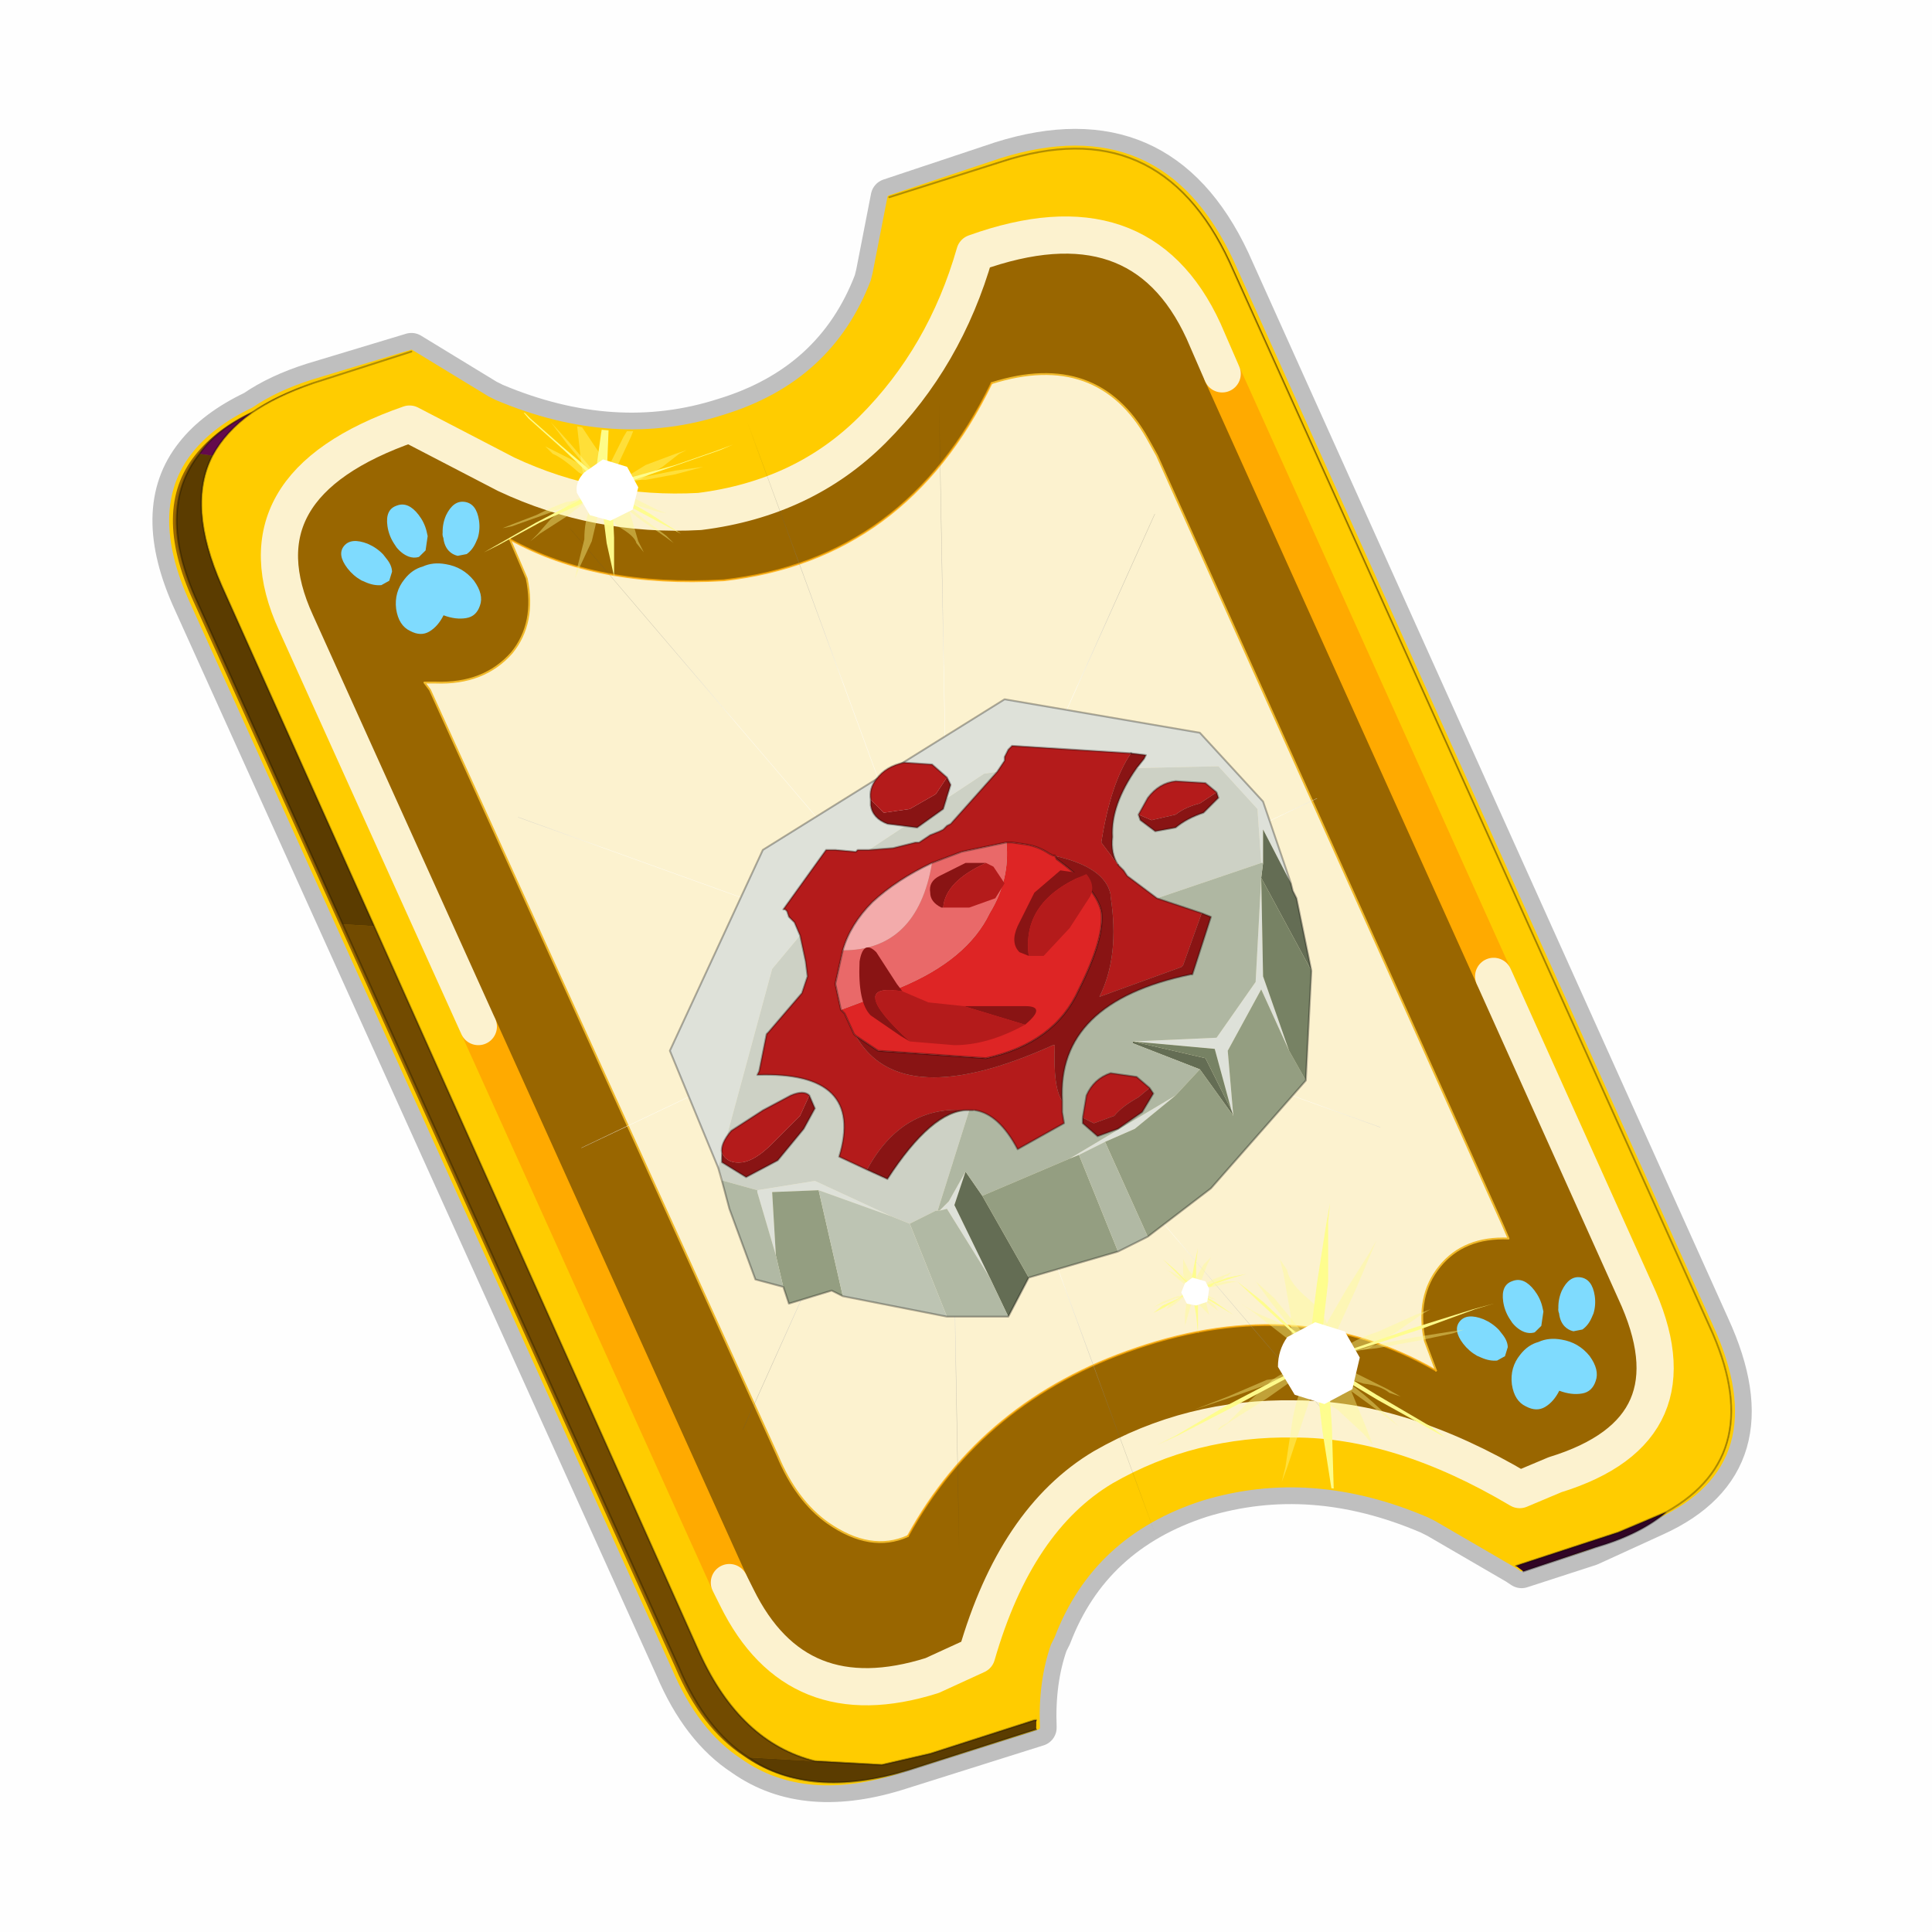 <?xml version="1.0" encoding="UTF-8" standalone="no"?>
<svg xmlns:xlink="http://www.w3.org/1999/xlink" height="60.0px" width="60.0px" xmlns="http://www.w3.org/2000/svg">
  <g transform="matrix(1.0, 0.0, 0.0, 1.0, 0.0, 0.0)">
    <use height="60.0" transform="matrix(1.0, 0.0, 0.0, 1.0, 0.0, 0.0)" width="60.0" xlink:href="#shape0"/>
    <use height="46.85" transform="matrix(1.155, 0.0, 0.0, 1.155, 4.749, 1.851)" width="43.0" xlink:href="#sprite0"/>
  </g>
  <defs>
    <g id="shape0" transform="matrix(1.0, 0.0, 0.0, 1.0, 0.0, 0.0)">
      <path d="M0.0 0.0 L60.0 0.0 60.0 60.0 0.0 60.0 0.0 0.0" fill="#000000" fill-opacity="0.004" fill-rule="evenodd" stroke="none"/>
    </g>
    <g id="sprite0" transform="matrix(1.0, 0.0, 0.0, 1.0, -5.8, -51.0)">
      <use height="45.0" transform="matrix(1.0, 0.0, 0.0, 1.0, 5.8, 52.85)" width="43.0" xlink:href="#sprite1"/>
      <clipPath id="clipPath0" transform="matrix(1.0, 0.0, 0.0, 1.0, 0.0, 0.0)">
        <path d="M25.6 54.7 L28.6 53.75 Q32.85 52.35 34.75 56.45 L47.65 85.05 Q49.25 88.5 46.5 90.05 45.8 90.65 44.6 91.0 L42.65 91.65 42.45 91.5 Q41.45 90.75 40.3 90.25 L40.1 90.15 Q36.95 88.8 34.0 89.7 31.05 90.65 30.0 93.4 L29.9 93.6 Q29.55 94.6 29.55 95.65 L29.55 95.7 29.55 95.9 26.1 97.0 Q23.45 97.8 21.8 96.65 20.65 95.9 19.95 94.25 L7.0 65.6 Q5.85 63.1 7.05 61.6 7.5 60.95 8.45 60.5 9.1 60.05 10.1 59.7 L12.75 58.85 14.8 60.1 15.0 60.2 Q18.2 61.55 21.15 60.6 24.1 59.7 25.15 56.95 L25.2 56.75 25.6 54.7" fill="#00cc99" fill-opacity="0.004" fill-rule="evenodd" stroke="none"/>
      </clipPath>
      <g clip-path="url(#clipPath0)">
        <use height="0.0" transform="matrix(1.0, 0.0, 0.0, 1.0, 6.45, 53.4)" width="0.0" xlink:href="#sprite5"/>
      </g>
      <use height="16.6" transform="matrix(1.0, 0.0, 0.0, 1.0, 19.7, 68.2)" width="17.25" xlink:href="#sprite6"/>
      <clipPath id="clipPath1" transform="matrix(1.0, 0.0, 0.0, 1.0, 0.0, 0.0)">
        <path d="M25.6 54.7 L28.6 53.75 Q32.85 52.35 34.75 56.45 L47.65 85.05 Q49.25 88.5 46.5 90.05 45.8 90.65 44.6 91.0 L42.65 91.65 42.45 91.5 Q41.45 90.75 40.3 90.25 L40.1 90.15 Q36.95 88.8 34.0 89.7 31.05 90.65 30.0 93.4 L29.9 93.6 Q29.55 94.6 29.55 95.65 L29.55 95.7 29.55 95.9 26.1 97.0 Q23.45 97.8 21.8 96.65 20.65 95.9 19.95 94.25 L7.0 65.6 Q5.85 63.1 7.05 61.6 7.5 60.95 8.45 60.5 9.1 60.05 10.1 59.7 L12.75 58.85 14.8 60.1 15.0 60.2 Q18.2 61.55 21.15 60.6 24.1 59.7 25.15 56.95 L25.2 56.75 25.6 54.7" fill="#00cc99" fill-opacity="0.004" fill-rule="evenodd" stroke="none"/>
      </clipPath>
      <g clip-path="url(#clipPath1)">
        <use height="0.0" transform="matrix(1.0, 0.0, 0.0, 1.0, 9.65, 51.0)" width="0.0" xlink:href="#sprite8"/>
        <use height="0.0" transform="matrix(1.0, 0.0, 0.0, 1.0, 9.65, 51.0)" width="0.0" xlink:href="#sprite8"/>
        <use height="30.6" transform="matrix(1.0, 0.0, 0.0, 1.0, 14.7, 59.4)" width="27.15" xlink:href="#shape6"/>
      </g>
      <use height="0.0" transform="matrix(0.141, -0.038, 0.111, 0.226, 27.2, 74.05)" width="0.0" xlink:href="#sprite3"/>
    </g>
    <g id="sprite1" transform="matrix(1.0, 0.0, 0.0, 1.0, 0.5, 0.5)">
      <use height="47.0" transform="matrix(1.0, 0.0, 0.0, 1.0, -1.5, -1.5)" width="45.0" xlink:href="#shape1"/>
      <use height="13.75" transform="matrix(0.239, -0.087, 0.1, 0.234, 34.25, 31.15)" width="15.1" xlink:href="#sprite2"/>
      <use height="13.75" transform="matrix(0.239, -0.087, 0.1, 0.234, 4.25, 10.3)" width="15.1" xlink:href="#sprite2"/>
      <use height="0.0" transform="matrix(0.121, -0.032, 0.096, 0.193, 20.25, 20.65)" width="0.0" xlink:href="#sprite3"/>
      <use height="211.45" transform="matrix(-0.155, 0.051, 0.084, 0.147, 22.604, 3.157)" width="136.6" xlink:href="#sprite4"/>
    </g>
    <g id="shape1" transform="matrix(1.0, 0.0, 0.0, 1.0, 1.5, 1.5)">
      <path d="M28.5 3.05 L41.4 31.7 Q43.1 35.4 39.9 36.85 L38.15 37.65 36.3 38.25 36.15 38.15 34.0 36.9 33.8 36.8 Q30.65 35.45 27.7 36.35 24.75 37.3 23.7 40.05 L23.6 40.25 Q23.25 41.25 23.3 42.5 L19.65 43.65 Q17.05 44.5 15.35 43.3 14.2 42.55 13.5 40.9 L0.55 12.25 Q-0.6 9.75 0.6 8.25 1.15 7.55 2.2 7.05 2.85 6.6 3.8 6.3 L6.45 5.5 8.5 6.75 8.7 6.85 Q11.9 8.2 14.85 7.25 17.8 6.35 18.85 3.6 L18.9 3.4 19.3 1.35 22.3 0.35 Q26.6 -1.0 28.5 3.05 Z" fill="none" stroke="#000000" stroke-linecap="round" stroke-linejoin="round" stroke-opacity="0.247" stroke-width="1.0"/>
      <path d="M28.5 3.05 L41.4 31.7 Q43.1 35.4 39.9 36.85 L38.15 37.65 36.3 38.25 36.15 38.15 34.0 36.9 33.8 36.8 Q30.65 35.45 27.7 36.35 24.75 37.3 23.7 40.05 L23.6 40.25 Q23.25 41.25 23.3 42.5 L19.65 43.65 Q17.05 44.5 15.35 43.3 14.2 42.55 13.5 40.9 L0.55 12.25 Q-0.6 9.75 0.6 8.25 1.15 7.55 2.2 7.05 2.85 6.6 3.8 6.3 L6.45 5.5 8.5 6.75 8.7 6.85 Q11.9 8.2 14.85 7.25 17.8 6.35 18.85 3.6 L18.9 3.4 19.3 1.35 22.3 0.35 Q26.6 -1.0 28.5 3.05" fill="#986600" fill-rule="evenodd" stroke="none"/>
      <path d="M28.5 3.05 L41.4 31.7 Q43.1 35.4 39.9 36.85 L38.15 37.65 36.3 38.25 36.15 38.15 34.0 36.9 33.8 36.8 Q30.65 35.45 27.7 36.35 24.75 37.3 23.7 40.05 L23.6 40.25 Q23.25 41.25 23.3 42.5 L19.65 43.65 Q17.05 44.5 15.35 43.3 14.2 42.55 13.5 40.9 L0.55 12.25 Q-0.6 9.75 0.6 8.25 1.15 7.55 2.2 7.05 2.85 6.6 3.8 6.3 L6.45 5.5 8.5 6.75 8.7 6.85 Q11.9 8.2 14.85 7.25 17.8 6.35 18.85 3.6 L18.9 3.4 19.3 1.35 22.3 0.35 Q26.6 -1.0 28.5 3.05 Z" fill="none" stroke="#ffcc00" stroke-linecap="round" stroke-linejoin="round" stroke-width="0.1"/>
      <path d="M19.3 1.35 L22.3 0.4 Q26.55 -1.0 28.45 3.1 L41.35 31.7 Q42.95 35.15 40.2 36.7 L38.9 37.25 36.15 38.15 34.0 36.9 33.8 36.8 Q30.65 35.45 27.7 36.35 24.75 37.3 23.7 40.05 L23.6 40.25 Q23.25 41.25 23.25 42.3 L23.2 42.3 20.4 43.2 19.1 43.5 17.3 43.4 Q15.3 42.9 14.2 40.5 L5.45 20.95 1.35 11.8 Q0.4 9.65 1.1 8.3 1.45 7.65 2.15 7.15 2.8 6.7 3.8 6.35 L6.45 5.5 8.5 6.75 8.7 6.85 Q11.9 8.2 14.85 7.25 17.8 6.35 18.85 3.6 L18.9 3.4 19.3 1.35 M35.55 22.3 L28.25 6.1 27.75 4.95 Q26.05 1.25 21.6 2.85 20.8 5.65 18.85 7.6 17.0 9.45 14.2 9.8 11.45 9.95 9.0 8.8 L6.4 7.45 Q1.65 9.1 3.35 12.8 L8.25 23.65 15.0 38.6 15.2 39.0 Q16.8 42.25 20.45 41.1 L21.65 40.55 Q22.7 36.9 25.05 35.5 27.4 34.15 30.2 34.2 33.05 34.2 36.25 36.1 L37.2 35.7 Q41.1 34.5 39.35 30.75 L35.55 22.3" fill="#ffcc00" fill-rule="evenodd" stroke="none"/>
      <path d="M28.25 6.1 L35.55 22.3 39.35 30.75 Q41.1 34.5 37.2 35.7 L36.25 36.1 Q33.05 34.2 30.2 34.2 27.4 34.15 25.05 35.5 22.7 36.9 21.65 40.55 L20.45 41.1 Q16.8 42.25 15.2 39.0 L15.0 38.6 8.25 23.65 3.35 12.8 Q1.65 9.1 6.4 7.45 L9.0 8.8 Q11.45 9.95 14.2 9.8 17.0 9.45 18.85 7.6 20.8 5.65 21.6 2.85 26.05 1.25 27.75 4.95 L28.25 6.1 M34.0 32.9 L33.7 32.1 Q33.45 30.9 34.1 30.1 34.75 29.3 35.95 29.35 L35.8 29.0 26.5 8.3 26.25 7.85 Q24.9 5.45 22.05 6.35 19.75 11.1 14.85 11.65 11.45 11.85 9.1 10.55 L9.55 11.6 Q9.8 12.8 9.15 13.6 8.4 14.45 7.1 14.4 L6.8 14.4 6.95 14.6 16.3 35.2 Q16.8 36.4 17.65 37.0 18.8 37.8 19.8 37.35 21.8 33.7 25.95 32.3 30.35 30.8 34.0 32.9" fill="#996600" fill-rule="evenodd" stroke="none"/>
      <path d="M22.05 6.35 Q24.9 5.45 26.25 7.85 L26.5 8.3 35.8 29.0 35.95 29.35 Q34.75 29.3 34.1 30.1 33.45 30.9 33.7 32.1 L34.0 32.9 Q30.35 30.8 25.95 32.3 21.8 33.7 19.8 37.35 18.8 37.8 17.65 37.0 16.8 36.4 16.3 35.2 L6.95 14.6 6.8 14.4 7.1 14.4 Q8.4 14.45 9.15 13.6 9.8 12.8 9.55 11.6 L9.1 10.55 Q11.45 11.85 14.85 11.65 19.75 11.1 22.05 6.35" fill="#fcf2cf" fill-rule="evenodd" stroke="none"/>
      <path d="M23.25 42.35 L23.25 42.55 19.8 43.65 Q17.15 44.45 15.5 43.3 L17.3 43.4 19.1 43.5 20.4 43.2 23.2 42.3 23.25 42.35 M4.6 20.9 L0.7 12.25 Q-0.45 9.75 0.75 8.25 L1.1 8.3 Q0.4 9.65 1.35 11.8 L5.45 20.95 4.6 20.9" fill="#5b3c00" fill-rule="evenodd" stroke="none"/>
      <path d="M0.75 8.25 Q1.2 7.6 2.15 7.15 1.45 7.65 1.1 8.3 L0.75 8.25" fill="#630a4c" fill-rule="evenodd" stroke="none"/>
      <path d="M15.5 43.3 Q14.35 42.55 13.65 40.9 L4.6 20.9 5.45 20.95 14.2 40.5 Q15.3 42.9 17.3 43.4 L15.5 43.3" fill="#724b00" fill-rule="evenodd" stroke="none"/>
      <path d="M40.2 36.7 Q39.5 37.3 38.3 37.65 L36.35 38.3 36.15 38.15 38.9 37.25 40.2 36.7 M23.25 42.3 L23.25 42.35 23.2 42.3 23.25 42.3" fill="#300525" fill-rule="evenodd" stroke="none"/>
      <path d="M19.3 1.35 L22.3 0.4 Q26.55 -1.0 28.45 3.1 L41.35 31.7 Q42.95 35.15 40.2 36.7 39.5 37.3 38.3 37.65 L36.35 38.3 M23.25 42.55 L19.8 43.65 Q17.15 44.45 15.5 43.3 14.35 42.55 13.65 40.9 L4.6 20.9 0.7 12.25 Q-0.45 9.75 0.75 8.25 1.2 7.6 2.15 7.15 2.8 6.7 3.8 6.35 L6.45 5.5 M1.1 8.3 Q1.45 7.65 2.15 7.15 M5.45 20.95 L1.35 11.8 Q0.4 9.65 1.1 8.3 M23.2 42.3 L20.4 43.2 19.1 43.5 17.3 43.4 Q15.3 42.9 14.2 40.5 L5.45 20.95 M23.25 42.3 L23.2 42.3 M40.2 36.7 L38.9 37.25 36.15 38.15" fill="none" stroke="#000000" stroke-linecap="round" stroke-linejoin="round" stroke-opacity="0.302" stroke-width="0.05"/>
      <path d="M28.25 6.1 L35.55 22.3 M15.0 38.6 L8.25 23.65" fill="none" stroke="#ffaa00" stroke-linecap="round" stroke-linejoin="round" stroke-width="1.0"/>
      <path d="M35.55 22.3 L39.35 30.75 Q41.1 34.5 37.2 35.7 L36.25 36.1 Q33.05 34.2 30.2 34.2 27.4 34.15 25.05 35.5 22.7 36.9 21.65 40.55 L20.45 41.1 Q16.8 42.25 15.2 39.0 L15.0 38.6 M8.25 23.65 L3.35 12.8 Q1.65 9.1 6.4 7.45 L9.0 8.8 Q11.45 9.95 14.2 9.8 17.0 9.45 18.85 7.6 20.8 5.65 21.6 2.85 26.05 1.25 27.75 4.95 L28.25 6.1" fill="none" stroke="#fcf2cf" stroke-linecap="round" stroke-linejoin="round" stroke-width="1.0"/>
      <path d="M22.05 6.35 Q24.9 5.45 26.25 7.85 L26.5 8.3 35.8 29.0 35.95 29.35 Q34.75 29.3 34.1 30.1 33.45 30.9 33.7 32.1 L34.0 32.9 M19.8 37.35 Q18.8 37.8 17.65 37.0 16.8 36.4 16.3 35.2 L6.95 14.6 6.8 14.4 7.1 14.4 Q8.4 14.45 9.15 13.6 9.8 12.8 9.55 11.6 L9.1 10.55" fill="none" stroke="#f0b92b" stroke-linecap="round" stroke-linejoin="round" stroke-width="0.05"/>
      <path d="M34.0 32.9 Q30.35 30.8 25.95 32.3 21.8 33.7 19.8 37.35 M9.1 10.55 Q11.45 11.85 14.85 11.65 19.75 11.1 22.05 6.35" fill="none" stroke="#ffaa00" stroke-linecap="round" stroke-linejoin="round" stroke-opacity="0.749" stroke-width="0.05"/>
    </g>
    <g id="sprite2" transform="matrix(1.0, 0.0, 0.0, 1.0, 0.0, 0.0)">
      <use height="13.75" transform="matrix(1.0, 0.0, 0.0, 1.0, 0.0, 0.0)" width="15.1" xlink:href="#shape2"/>
    </g>
    <g id="shape2" transform="matrix(1.0, 0.0, 0.0, 1.0, 0.0, 0.0)">
      <path d="M10.75 4.9 Q10.75 4.6 10.9 4.35 11.25 3.45 11.95 2.75 13.3 1.5 14.35 2.1 15.4 2.7 14.95 4.45 14.7 5.4 14.1 6.15 L13.75 6.5 Q13.1 7.15 12.35 7.35 L11.4 7.2 Q10.95 6.9 10.75 6.4 10.5 5.75 10.75 4.9 M9.3 1.7 Q9.55 2.65 9.4 3.6 L9.3 4.15 8.5 5.5 7.6 5.9 7.5 5.9 Q7.0 5.85 6.6 5.5 6.05 5.0 5.8 4.15 L5.7 3.6 Q5.55 2.65 5.8 1.7 6.25 0.0 7.5 0.0 L7.6 0.0 Q8.85 0.0 9.3 1.7 M0.15 4.45 Q-0.3 2.7 0.75 2.1 1.8 1.5 3.15 2.75 3.85 3.45 4.2 4.35 L4.35 4.9 Q4.6 5.75 4.35 6.4 L3.7 7.2 2.75 7.35 Q2.0 7.15 1.35 6.5 L1.0 6.15 Q0.4 5.4 0.15 4.45 M7.55 7.0 Q8.75 6.9 9.9 7.6 11.45 8.5 11.95 10.25 12.35 12.0 11.5 12.95 10.7 13.9 9.65 13.7 8.55 13.5 7.55 12.6 6.55 13.5 5.5 13.7 4.45 13.9 3.65 12.95 2.75 12.0 3.2 10.25 3.7 8.5 5.25 7.6 6.4 6.9 7.55 7.0" fill="#7fdbfe" fill-rule="evenodd" stroke="none"/>
    </g>
    <g id="sprite4" transform="matrix(1.0, 0.0, 0.0, 1.0, 0.0, -0.05)">
      <use height="211.55" transform="matrix(1.0, 0.0, 0.0, 1.0, -0.05, 0.0)" width="136.7" xlink:href="#shape3"/>
    </g>
    <g id="shape3" transform="matrix(1.0, 0.0, 0.0, 1.0, 0.05, 0.0)">
      <path d="M136.55 165.8 L68.6 106.0 68.4 106.0 118.25 201.5 M68.3 105.8 L68.35 105.8 68.3 105.8 68.3 105.85 68.4 106.0 68.3 106.0 86.55 211.5 M68.3 105.8 L68.3 105.85 68.3 106.0 68.15 105.95 18.25 151.55 M68.3 105.85 L68.25 105.85 68.3 106.0 50.0 193.2 M68.25 105.85 L68.15 105.95 0.05 97.7 M68.3 105.85 L68.25 105.8 68.25 105.85 M68.25 105.8 L68.2 105.7 0.0 45.7 M68.3 105.8 L68.25 105.75 68.25 105.8 M68.25 105.75 L68.2 105.7 18.25 10.05 M68.6 106.0 L68.35 105.8 118.25 60.15 M86.6 18.35 L68.3 105.8 M136.6 114.25 L68.6 106.0 M68.25 105.75 L49.95 0.05" fill="none" stroke="url(#gradient0)" stroke-linecap="round" stroke-linejoin="round" stroke-width="0.05"/>
    </g>
    <radialGradient cx="0" cy="0" gradientTransform="matrix(0.209, 0.0, 0.0, 0.177, 67.15, 107.2)" gradientUnits="userSpaceOnUse" id="gradient0" r="819.2" spreadMethod="pad">
      <stop offset="0.357" stop-color="#ffffff"/>
      <stop offset="0.671" stop-color="#000000" stop-opacity="0.0"/>
    </radialGradient>
    <g id="sprite6" transform="matrix(1.0, 0.0, 0.0, 1.0, 0.15, 0.0)">
      <use height="0.0" transform="matrix(0.035, 0.057, -0.019, 0.044, 2.3, 9.7)" width="0.0" xlink:href="#sprite7"/>
      <use height="16.7" transform="matrix(1.0, 0.0, 0.0, 1.0, -0.2, -0.05)" width="17.35" xlink:href="#shape5"/>
    </g>
    <g id="shape5" transform="matrix(1.0, 0.0, 0.0, 1.0, 0.2, 0.05)">
      <path d="M15.75 4.4 L15.65 2.95 14.6 1.8 12.4 1.85 12.6 1.6 12.65 1.5 9.1 1.25 8.95 1.35 8.85 1.55 8.85 1.65 8.75 1.8 8.65 1.95 8.3 2.0 5.2 4.05 4.95 4.05 4.9 4.05 4.85 4.1 4.3 4.05 4.2 4.05 4.1 4.05 4.05 4.05 2.9 5.65 2.95 5.65 3.0 5.7 3.05 5.85 3.2 6.0 3.35 6.35 2.6 7.25 1.15 12.6 -0.15 9.45 2.35 4.05 8.85 0.0 14.1 0.9 15.8 2.75 16.55 4.95 15.8 3.5 15.8 4.4 15.75 4.4 M2.2 13.2 L3.75 12.95 5.8 13.9 3.85 13.2 2.6 13.25 2.7 14.95 2.2 13.25 2.2 13.2 M15.0 11.2 L14.95 11.05 14.5 9.4 12.3 9.2 14.55 9.1 15.6 7.6 15.75 4.8 15.8 7.45 16.5 9.45 15.75 7.8 14.85 9.45 15.0 11.2 M10.85 12.25 L10.6 12.35 13.45 10.65 12.35 11.55 11.55 11.9 10.85 12.25 M7.1 13.75 L7.35 13.5 7.8 12.7 7.5 13.6 8.45 15.55 7.3 13.7 7.1 13.75" fill="#dee1d9" fill-rule="evenodd" stroke="none"/>
      <path d="M12.4 1.85 L14.6 1.8 15.65 2.95 15.75 4.4 12.95 5.35 12.15 4.75 12.05 4.6 11.9 4.45 Q11.7 4.15 11.75 3.7 11.7 2.85 12.4 1.85 M1.15 12.6 L2.6 7.25 3.35 6.35 3.5 7.05 3.55 7.45 3.4 7.9 2.5 8.95 2.45 9.0 2.25 10.0 2.2 10.1 Q5.1 10.0 4.4 12.3 L5.15 12.65 5.2 12.65 5.7 12.9 Q6.9 11.1 7.9 11.05 L7.05 13.75 7.0 13.75 6.3 14.1 5.8 13.9 3.75 12.95 2.2 13.2 1.3 12.95 1.25 12.95 1.25 12.9 1.15 12.6 M5.2 4.05 L8.3 2.0 8.65 1.95 7.4 3.35 7.3 3.4 7.2 3.5 7.1 3.55 6.85 3.65 6.55 3.85 6.45 3.85 5.85 4.0 5.2 4.05" fill="#cdd1c5" fill-rule="evenodd" stroke="none"/>
      <path d="M15.8 4.4 L15.8 3.5 16.55 4.95 16.6 5.15 16.7 5.35 17.1 7.3 15.75 4.8 15.8 4.4 M9.5 15.55 L8.95 16.6 8.45 15.55 7.5 13.6 7.8 12.7 8.25 13.35 9.5 15.55 M14.1 9.95 L12.3 9.25 12.3 9.2 14.25 9.65 14.95 11.05 15.0 11.2 14.1 9.95" fill="#646d54" fill-rule="evenodd" stroke="none"/>
      <path d="M15.75 4.4 L15.8 4.4 15.75 4.8 15.6 7.6 14.55 9.1 12.3 9.2 12.3 9.25 14.1 9.95 13.45 10.65 10.6 12.35 8.25 13.35 7.8 12.7 7.35 13.5 7.1 13.75 7.05 13.75 7.9 11.05 Q6.9 11.1 5.7 12.9 L5.2 12.65 5.15 12.65 4.4 12.3 Q5.1 10.0 2.2 10.1 L2.25 10.0 2.45 9.0 2.5 8.95 3.4 7.9 3.55 7.45 3.5 7.05 3.35 6.35 3.2 6.0 3.05 5.85 3.0 5.7 2.95 5.65 2.9 5.65 4.05 4.05 4.1 4.05 4.2 4.05 4.3 4.05 4.85 4.1 4.9 4.05 4.95 4.05 5.2 4.05 5.85 4.0 6.45 3.85 6.55 3.85 6.85 3.65 7.1 3.55 7.2 3.5 7.3 3.4 7.4 3.35 8.65 1.95 8.75 1.8 8.85 1.65 8.85 1.55 8.95 1.35 9.1 1.25 12.65 1.5 12.6 1.6 12.4 1.85 Q11.7 2.85 11.75 3.7 11.7 4.15 11.9 4.45 L12.05 4.6 12.15 4.75 12.95 5.35 15.75 4.4" fill="#afb7a2" fill-rule="evenodd" stroke="none"/>
      <path d="M16.95 10.25 L14.4 13.15 12.7 14.45 11.55 11.9 12.35 11.55 13.45 10.65 14.1 9.95 15.0 11.2 14.85 9.45 15.75 7.8 16.5 9.45 16.95 10.25 M11.9 14.85 L9.5 15.55 8.25 13.35 10.6 12.35 10.85 12.25 11.9 14.85 M4.5 16.05 L4.2 15.9 3.05 16.25 2.9 15.8 2.7 14.95 2.6 13.25 3.85 13.2 4.5 16.05" fill="#949e81" fill-rule="evenodd" stroke="none"/>
      <path d="M12.7 14.45 L11.9 14.85 10.85 12.25 11.55 11.9 12.7 14.45 M8.95 16.6 L7.3 16.6 6.3 14.1 7.0 13.75 7.05 13.75 7.1 13.75 7.3 13.7 8.45 15.55 8.95 16.6 M2.9 15.8 L2.15 15.6 1.45 13.7 1.25 12.95 1.3 12.95 2.2 13.2 2.2 13.25 2.7 14.95 2.9 15.8" fill="#b1b9a4" fill-rule="evenodd" stroke="none"/>
      <path d="M15.75 4.8 L17.1 7.3 16.95 10.25 16.5 9.45 15.8 7.45 15.75 4.8 M14.95 11.05 L14.25 9.65 12.3 9.2 14.5 9.4 14.95 11.05" fill="#778264" fill-rule="evenodd" stroke="none"/>
      <path d="M7.3 16.6 L4.5 16.05 3.85 13.2 5.8 13.9 6.3 14.1 7.3 16.6" fill="#bdc4b3" fill-rule="evenodd" stroke="none"/>
      <path d="M16.55 4.95 L15.8 2.75 14.1 0.9 8.85 0.0 2.35 4.05 -0.15 9.45 1.15 12.6 1.25 12.95 1.45 13.7 2.15 15.6 2.9 15.8 3.05 16.25 4.2 15.9 4.5 16.05 7.3 16.6 8.95 16.6 9.5 15.55 11.9 14.85 12.7 14.45 14.4 13.15 16.95 10.25 17.1 7.3 16.7 5.35 16.6 5.15 16.55 4.95 Z" fill="none" stroke="#000000" stroke-linecap="round" stroke-linejoin="round" stroke-opacity="0.302" stroke-width="0.05"/>
      <path d="M11.9 4.45 L11.45 3.85 Q11.7 2.25 12.25 1.45 L12.65 1.5 12.6 1.6 12.4 1.85 Q11.7 2.85 11.75 3.7 11.7 4.15 11.9 4.45" fill="#891414" fill-rule="evenodd" stroke="none"/>
      <path d="M12.25 1.45 L12.65 1.5 12.6 1.6 12.4 1.85 Q11.7 2.85 11.75 3.7 11.7 4.15 11.9 4.45" fill="none" stroke="#000000" stroke-linecap="round" stroke-linejoin="round" stroke-opacity="0.302" stroke-width="0.05"/>
      <path d="M12.45 3.1 L12.7 2.65 Q13.0 2.25 13.45 2.2 L14.25 2.25 14.55 2.5 14.1 2.8 Q13.7 2.9 13.45 3.1 L12.8 3.25 12.45 3.1" fill="#b41b1b" fill-rule="evenodd" stroke="none"/>
      <path d="M12.45 3.1 L12.8 3.25 13.45 3.1 Q13.7 2.9 14.1 2.8 L14.55 2.5 14.6 2.65 14.2 3.05 Q13.75 3.2 13.45 3.45 L12.9 3.55 12.5 3.25 12.45 3.1" fill="#891414" fill-rule="evenodd" stroke="none"/>
      <path d="M14.55 2.5 L14.25 2.25 13.45 2.2 Q13.0 2.25 12.7 2.65 L12.45 3.1 12.5 3.25 12.9 3.55 13.45 3.45 Q13.75 3.2 14.2 3.05 L14.6 2.65 14.55 2.5 Z" fill="none" stroke="#000000" stroke-linecap="round" stroke-linejoin="round" stroke-opacity="0.302" stroke-width="0.05"/>
      <path d="M7.3 2.1 L7.4 2.3 7.2 2.95 6.5 3.45 5.7 3.35 Q5.3 3.2 5.25 2.85 L5.25 2.7 5.6 3.05 6.3 2.95 7.0 2.55 7.3 2.1" fill="#891414" fill-rule="evenodd" stroke="none"/>
      <path d="M5.25 2.7 Q5.2 2.4 5.4 2.15 5.65 1.8 6.15 1.7 L6.9 1.75 7.3 2.1 7.0 2.55 6.3 2.95 5.6 3.05 5.25 2.7" fill="#b41b1b" fill-rule="evenodd" stroke="none"/>
      <path d="M7.3 2.1 L7.4 2.3 7.2 2.95 6.5 3.45 5.7 3.35 Q5.3 3.2 5.25 2.85 L5.25 2.7 Q5.2 2.4 5.4 2.15 5.65 1.8 6.15 1.7 L6.9 1.75 7.3 2.1 Z" fill="none" stroke="#000000" stroke-linecap="round" stroke-linejoin="round" stroke-opacity="0.302" stroke-width="0.05"/>
      <path d="M1.25 12.2 Q1.4 12.5 1.8 12.45 2.15 12.4 2.6 11.95 L3.35 11.2 3.6 10.65 3.75 11.0 3.45 11.55 2.75 12.4 1.9 12.85 1.25 12.45 1.25 12.2" fill="#891414" fill-rule="evenodd" stroke="none"/>
      <path d="M3.6 10.65 L3.35 11.2 2.6 11.95 Q2.15 12.4 1.8 12.45 1.4 12.5 1.25 12.2 1.2 11.95 1.5 11.6 L2.35 11.05 3.1 10.65 Q3.45 10.5 3.6 10.65" fill="#b41b1b" fill-rule="evenodd" stroke="none"/>
      <path d="M3.6 10.65 Q3.45 10.5 3.1 10.65 L2.35 11.05 1.5 11.6 Q1.2 11.95 1.25 12.2 L1.25 12.45 1.9 12.85 2.75 12.4 3.45 11.55 3.75 11.0 3.6 10.65 Z" fill="none" stroke="#000000" stroke-linecap="round" stroke-linejoin="round" stroke-opacity="0.302" stroke-width="0.05"/>
      <path d="M10.95 11.25 L11.05 10.65 Q11.25 10.2 11.7 10.05 L12.4 10.15 12.75 10.45 12.45 10.7 Q12.0 10.95 11.8 11.2 L11.25 11.4 10.95 11.25" fill="#b41b1b" fill-rule="evenodd" stroke="none"/>
      <path d="M10.95 11.25 L11.25 11.4 11.8 11.2 Q12.0 10.95 12.45 10.7 L12.75 10.45 12.85 10.6 12.55 11.1 11.9 11.55 11.35 11.75 10.95 11.4 10.95 11.25" fill="#891414" fill-rule="evenodd" stroke="none"/>
      <path d="M12.75 10.45 L12.4 10.15 11.7 10.05 Q11.25 10.2 11.05 10.65 L10.95 11.25 10.95 11.4 11.35 11.75 11.9 11.55 12.55 11.1 12.85 10.6 12.75 10.45 Z" fill="none" stroke="#000000" stroke-linecap="round" stroke-linejoin="round" stroke-opacity="0.302" stroke-width="0.05"/>
      <path d="M11.9 4.45 L12.05 4.6 12.15 4.75 12.95 5.35 14.15 5.75 13.65 7.15 13.6 7.2 11.4 8.0 Q11.95 6.9 11.7 5.3 L11.7 5.25 Q11.55 4.5 10.15 4.2 L10.05 4.15 Q9.75 3.95 9.4 3.9 L9.05 3.85 8.9 3.85 7.7 4.1 6.9 4.4 Q5.95 4.85 5.3 5.45 4.7 6.05 4.5 6.75 L4.3 7.65 4.45 8.35 4.55 8.45 4.8 9.0 4.85 9.05 Q6.05 11.15 10.15 9.3 L10.2 9.3 Q10.15 10.45 10.4 10.8 L10.4 11.1 10.45 11.4 9.2 12.1 Q8.7 11.15 8.05 11.05 L8.0 11.05 7.85 11.05 Q6.1 10.9 5.15 12.65 L4.4 12.3 Q5.1 10.0 2.2 10.1 L2.25 10.0 2.45 9.0 2.5 8.95 3.4 7.9 3.55 7.45 3.5 7.05 3.35 6.35 3.2 6.0 3.05 5.85 3.0 5.7 2.95 5.65 2.9 5.65 4.05 4.05 4.1 4.05 4.2 4.05 4.3 4.05 4.85 4.1 4.9 4.05 4.95 4.05 5.2 4.05 5.85 4.0 6.45 3.85 6.55 3.85 6.85 3.65 7.1 3.55 7.2 3.5 7.3 3.4 7.4 3.35 8.65 1.95 8.75 1.8 8.85 1.65 8.85 1.55 8.95 1.35 9.05 1.25 12.25 1.45 Q11.7 2.25 11.45 3.85 L11.9 4.45" fill="#b41b1b" fill-rule="evenodd" stroke="none"/>
      <path d="M14.15 5.75 L14.4 5.85 13.9 7.4 13.85 7.4 Q10.25 8.15 10.4 10.8 10.15 10.45 10.2 9.3 L10.15 9.3 Q6.05 11.15 4.85 9.05 L5.45 9.45 8.35 9.65 Q10.2 9.25 10.85 7.8 11.55 6.4 11.45 5.7 11.3 5.05 10.25 4.3 L10.2 4.2 10.15 4.2 Q11.55 4.5 11.7 5.25 L11.7 5.3 Q11.95 6.9 11.4 8.0 L13.6 7.2 13.65 7.15 14.15 5.75 M7.85 11.05 Q6.9 11.05 5.7 12.9 L5.15 12.65 Q6.1 10.9 7.85 11.05" fill="#891414" fill-rule="evenodd" stroke="none"/>
      <path d="M10.15 4.2 L10.2 4.2 10.25 4.3 Q11.3 5.05 11.45 5.7 11.55 6.4 10.85 7.8 10.2 9.25 8.35 9.65 L5.45 9.45 4.85 9.05 4.8 9.0 4.55 8.45 4.45 8.35 6.05 7.75 Q7.85 7.0 8.45 5.75 9.0 4.85 8.9 3.85 L9.05 3.85 9.4 3.9 Q9.75 3.95 10.05 4.15 L10.15 4.2" fill="#de2525" fill-rule="evenodd" stroke="none"/>
      <path d="M4.5 6.75 Q4.7 6.05 5.3 5.45 5.95 4.85 6.9 4.4 6.5 6.75 4.5 6.75" fill="#f3abab" fill-rule="evenodd" stroke="none"/>
      <path d="M4.5 6.75 Q6.5 6.75 6.9 4.4 L7.7 4.1 8.9 3.85 Q9.0 4.85 8.45 5.75 7.85 7.0 6.05 7.75 L4.45 8.35 4.3 7.65 4.5 6.75" fill="#e96969" fill-rule="evenodd" stroke="none"/>
      <path d="M11.9 4.45 L12.05 4.6 12.15 4.75 12.95 5.35 14.15 5.75 14.4 5.85 13.9 7.4 13.85 7.4 Q10.25 8.15 10.4 10.8 L10.4 11.1 10.45 11.4 9.2 12.1 Q8.7 11.15 8.05 11.05 M8.0 11.05 L7.85 11.05 Q6.9 11.05 5.7 12.9 L5.15 12.65 4.4 12.3 Q5.1 10.0 2.2 10.1 L2.25 10.0 2.45 9.0 2.5 8.95 3.4 7.9 3.55 7.45 3.5 7.05 3.35 6.35 3.2 6.0 3.05 5.85 3.0 5.7 2.95 5.65 2.9 5.65 4.05 4.05 4.1 4.05 4.2 4.05 4.3 4.05 4.85 4.1 4.9 4.05 4.95 4.05 5.2 4.05 5.85 4.0 6.45 3.85 6.55 3.85 6.85 3.65 7.1 3.55 7.2 3.5 7.3 3.4 7.4 3.35 8.65 1.95 8.75 1.8 8.85 1.65 8.85 1.55 8.95 1.35 9.05 1.25 12.25 1.45 M10.15 4.2 L10.2 4.2 10.25 4.3 Q11.3 5.05 11.45 5.7 11.55 6.4 10.85 7.8 10.2 9.25 8.35 9.65 L5.45 9.45 4.85 9.05 4.8 9.0 4.55 8.45 4.45 8.35 4.3 7.65 4.5 6.75 Q4.7 6.05 5.3 5.45 5.95 4.85 6.9 4.4 L7.7 4.1 8.9 3.85 9.05 3.85 9.4 3.9 Q9.75 3.95 10.05 4.15 L10.15 4.2" fill="none" stroke="#000000" stroke-linecap="round" stroke-linejoin="round" stroke-opacity="0.302" stroke-width="0.05"/>
      <path d="M7.2 5.6 L7.15 5.6 Q6.85 5.45 6.85 5.2 6.8 4.9 7.1 4.75 L7.8 4.4 8.35 4.4 Q7.25 4.9 7.2 5.6" fill="#891414" fill-rule="evenodd" stroke="none"/>
      <path d="M7.2 5.6 Q7.25 4.9 8.35 4.4 L8.55 4.5 8.85 4.95 8.6 5.35 7.9 5.6 7.2 5.6" fill="#b41b1b" fill-rule="evenodd" stroke="none"/>
      <path d="M9.5 6.9 L9.25 6.8 Q9.0 6.55 9.2 6.1 L9.65 5.2 10.35 4.6 11.05 4.7 Q9.3 5.4 9.5 6.9" fill="#891414" fill-rule="evenodd" stroke="none"/>
      <path d="M11.05 4.7 Q11.3 5.0 11.15 5.3 L10.6 6.15 9.9 6.9 9.5 6.9 Q9.3 5.4 11.05 4.7" fill="#b41b1b" fill-rule="evenodd" stroke="none"/>
      <path d="M7.75 8.25 L8.1 8.25 9.4 8.25 Q10.0 8.25 9.4 8.75 L7.75 8.25 M6.3 9.2 L6.05 9.05 5.25 8.5 Q4.9 8.15 4.95 7.05 5.05 6.45 5.4 6.8 L5.95 7.65 6.1 7.85 Q4.55 7.6 6.3 9.2" fill="#891414" fill-rule="evenodd" stroke="none"/>
      <path d="M9.4 8.75 Q8.4 9.3 7.5 9.3 L6.3 9.2 Q4.55 7.6 6.1 7.85 L6.8 8.15 7.75 8.25 9.4 8.75" fill="#b41b1b" fill-rule="evenodd" stroke="none"/>
    </g>
    <g id="shape6" transform="matrix(1.0, 0.0, 0.0, 1.0, -14.7, -59.4)">
      <path d="M33.85 83.75 L33.85 83.8 33.85 83.95 33.85 84.0 33.85 84.1 33.9 84.1 33.9 84.15 34.35 84.4 34.85 84.75 34.35 84.45 34.1 84.3 34.05 84.25 33.95 84.2 33.9 84.2 33.9 84.7 33.9 85.25 33.85 84.75 33.75 84.2 33.7 84.1 33.5 84.25 33.0 84.55 32.7 84.7 32.95 84.5 33.4 84.3 33.45 84.25 33.5 84.2 33.7 84.1 33.65 84.05 33.7 84.05 33.7 84.0 33.3 83.6 32.95 83.25 33.3 83.55 33.55 83.8 33.7 83.95 33.8 83.4 33.9 82.95 33.85 83.35 33.85 83.75 M34.25 84.0 L34.15 84.0 33.9 84.05 34.15 83.95 34.7 83.75 35.2 83.65 34.85 83.75 34.95 83.85 34.85 83.75 34.7 83.8 34.4 83.9 34.35 83.9 34.25 84.0 M34.95 83.85 L35.65 84.4 36.45 85.15 36.5 85.2 36.75 85.45 36.9 85.55 36.9 85.5 37.1 83.9 37.35 82.3 37.45 81.75 37.4 82.25 37.4 83.85 37.2 85.6 37.35 86.0 37.4 86.1 38.7 86.9 40.15 87.75 40.55 88.05 40.1 87.8 38.75 87.05 37.75 86.45 37.4 86.25 37.35 86.2 37.4 86.3 37.5 87.75 37.55 89.45 37.6 90.0 37.5 89.5 37.25 87.9 37.05 86.25 37.0 86.3 36.9 85.9 36.7 85.75 36.9 85.85 36.9 85.65 35.7 84.55 34.95 83.85 M35.7 86.65 L36.1 86.45 36.2 86.4 36.85 86.1 36.3 86.45 34.8 87.25 33.35 88.0 32.8 88.25 33.3 88.0 34.65 87.2 35.7 86.65 M38.1 85.65 L39.7 85.1 41.3 84.6 41.85 84.45 41.35 84.6 39.85 85.15 38.15 85.7 37.5 85.9 Q37.45 85.85 38.1 85.65" fill="#fefd8d" fill-opacity="0.973" fill-rule="evenodd" stroke="none"/>
      <path d="M33.85 83.75 L34.05 83.4 34.25 83.2 34.15 83.4 34.0 83.8 33.9 83.9 33.85 83.8 33.85 83.75 M34.1 84.3 L34.35 84.5 34.45 84.65 34.25 84.5 34.0 84.3 33.95 84.2 34.05 84.25 34.1 84.3 M33.4 84.3 L33.3 84.3 32.95 84.45 32.7 84.55 32.95 84.4 33.35 84.25 33.45 84.25 33.4 84.3 M33.55 83.8 L33.4 83.6 33.6 83.8 33.65 83.9 33.55 83.8 M34.25 84.0 L34.35 83.9 34.4 83.9 34.65 83.85 34.95 83.85 35.05 83.8 34.95 83.85 34.7 83.9 34.3 84.0 34.2 84.0 34.25 84.0 M36.45 85.15 L35.85 84.4 35.45 83.85 35.95 84.3 36.65 85.15 36.9 85.5 36.75 85.45 36.5 85.2 36.45 85.15 M37.75 86.45 Q38.15 86.7 38.6 87.1 L39.3 87.75 38.5 87.15 37.6 86.5 37.4 86.3 37.35 86.2 37.4 86.25 37.75 86.45 M33.6 84.3 L33.7 84.2 33.75 84.35 33.65 84.7 33.55 85.05 33.55 84.75 33.6 84.3 M38.7 82.75 L38.55 83.1 38.15 84.05 37.65 85.15 37.35 85.5 37.35 85.0 37.9 84.05 38.5 83.1 38.7 82.75 M35.7 86.65 L34.7 87.0 33.8 87.3 34.7 86.95 35.75 86.5 36.1 86.45 35.7 86.65 M39.8 85.45 L38.7 85.65 38.25 85.7 38.7 85.55 39.75 85.35 40.7 85.2 41.05 85.15 40.75 85.25 39.8 85.45 M36.4 87.85 Q36.5 87.1 36.7 86.7 L36.95 86.25 37.0 86.75 36.65 87.8 36.3 88.85 36.15 89.25 36.25 88.85 36.4 87.85" fill="#fffd8f" fill-opacity="0.4" fill-rule="evenodd" stroke="none"/>
      <path d="M36.9 85.85 L37.45 85.8 Q37.9 86.0 38.0 86.75 L38.45 87.85 38.6 88.25 38.35 87.95 37.65 87.3 Q37.1 87.0 36.9 86.5 36.75 86.1 36.9 85.85" fill="#fffd8f" fill-opacity="0.392" fill-rule="evenodd" stroke="none"/>
      <path d="M36.95 85.95 Q36.8 85.8 37.05 85.85 L38.0 86.25 39.0 86.75 39.35 86.95 39.05 86.85 Q38.8 86.65 38.35 86.6 L37.55 86.35 36.95 85.95" fill="#fffd8f" fill-opacity="0.392" fill-rule="evenodd" stroke="none"/>
      <path d="M37.3 85.9 L36.75 85.85 Q36.35 85.55 36.4 84.8 L36.2 83.65 36.1 83.25 36.3 83.55 Q36.35 83.9 36.9 84.35 37.35 84.75 37.45 85.25 L37.3 85.9" fill="#fffd8f" fill-opacity="0.392" fill-rule="evenodd" stroke="none"/>
      <path d="M37.2 85.8 L37.1 85.95 36.25 85.35 35.35 84.65 35.05 84.45 35.3 84.6 Q35.55 84.75 35.95 84.9 L36.75 85.3 37.2 85.8" fill="#fffd8f" fill-opacity="0.392" fill-rule="evenodd" stroke="none"/>
      <path d="M37.85 85.8 Q37.7 85.85 37.85 85.65 38.0 85.45 38.75 85.2 L39.75 84.75 40.15 84.6 39.9 84.75 39.25 85.2 38.5 85.65 37.85 85.8" fill="#fffd8f" fill-opacity="0.392" fill-rule="evenodd" stroke="none"/>
      <path d="M36.5 86.25 L36.6 86.4 35.75 87.0 34.8 87.6 34.45 87.85 Q34.4 87.8 34.7 87.65 L35.25 87.1 35.9 86.5 Q36.25 86.25 36.5 86.25" fill="#fffd8f" fill-opacity="0.392" fill-rule="evenodd" stroke="none"/>
      <path d="M33.75 84.05 L33.95 84.05 34.1 84.35 34.2 84.75 34.0 84.55 33.7 84.25 Q33.65 84.1 33.75 84.05" fill="#fffd8f" fill-opacity="0.392" fill-rule="evenodd" stroke="none"/>
      <path d="M34.2 84.3 L33.95 84.2 33.75 84.1 33.75 84.05 Q33.9 84.05 34.1 84.2 L34.4 84.35 34.2 84.3" fill="#fffd8f" fill-opacity="0.392" fill-rule="evenodd" stroke="none"/>
      <path d="M33.85 84.05 L33.65 84.05 33.5 83.65 33.5 83.25 33.65 83.55 33.9 83.85 33.85 84.05" fill="#fffd8f" fill-opacity="0.392" fill-rule="evenodd" stroke="none"/>
      <path d="M33.8 84.0 L33.75 84.05 33.5 83.9 33.15 83.6 33.05 83.55 33.2 83.6 33.35 83.7 33.65 83.85 33.8 84.0" fill="#fffd8f" fill-opacity="0.392" fill-rule="evenodd" stroke="none"/>
      <path d="M34.05 84.0 L34.05 83.95 34.3 83.8 34.7 83.65 34.8 83.6 34.7 83.7 Q34.6 83.7 34.55 83.8 L34.25 83.95 34.05 84.0" fill="#fffd8f" fill-opacity="0.392" fill-rule="evenodd" stroke="none"/>
      <path d="M33.15 84.45 L33.4 84.3 Q33.5 84.15 33.6 84.15 L33.6 84.2 33.3 84.45 Q33.15 84.55 33.05 84.6 L33.15 84.45" fill="#fffd8f" fill-opacity="0.392" fill-rule="evenodd" stroke="none"/>
      <path d="M36.05 86.15 Q36.05 85.7 36.3 85.35 L37.05 84.95 37.85 85.2 38.25 85.9 38.05 86.75 37.3 87.15 36.5 86.9 36.05 86.15" fill="#ffffff" fill-rule="evenodd" stroke="none"/>
      <path d="M21.4 61.35 L21.05 61.5 19.9 61.9 18.75 62.3 18.65 62.35 18.2 62.45 18.6 62.25 19.85 61.9 21.0 61.5 21.4 61.35 M17.45 61.95 L17.7 62.2 17.75 62.2 17.7 62.15 17.85 61.05 18.05 59.85 18.15 59.4 18.1 59.8 18.05 61.0 18.0 62.25 18.1 62.6 19.15 63.2 20.0 63.75 19.15 63.3 18.5 62.95 18.4 62.85 18.15 62.7 18.1 62.7 18.15 62.75 18.2 63.85 18.2 64.9 18.0 64.0 17.85 62.8 17.8 62.8 17.75 62.45 17.6 62.3 17.7 62.35 17.7 62.3 16.85 61.5 15.9 60.65 15.65 60.35 15.95 60.65 16.8 61.4 17.45 61.95 M17.25 62.85 L17.7 62.65 17.3 62.95 16.2 63.45 15.1 64.05 14.7 64.25 15.05 64.05 16.1 63.45 17.25 62.85" fill="#fefd8d" fill-opacity="0.973" fill-rule="evenodd" stroke="none"/>
      <path d="M17.45 61.95 L16.95 61.35 16.5 60.75 17.0 61.3 17.55 61.95 17.7 62.15 17.75 62.2 17.7 62.2 17.45 61.95 M18.5 62.95 L19.0 63.35 19.6 63.8 19.8 64.0 19.6 63.85 18.95 63.4 18.3 62.9 18.15 62.75 18.1 62.7 18.15 62.7 18.4 62.85 18.5 62.95 M19.1 62.2 L19.85 62.05 20.6 61.95 19.85 62.15 19.05 62.3 18.75 62.3 19.1 62.2 M18.95 60.4 L18.65 61.15 18.3 61.9 18.05 62.2 18.1 61.85 18.45 61.15 18.9 60.4 19.1 60.2 18.95 60.4 M17.75 62.75 L17.8 63.1 17.6 63.95 17.25 64.7 17.15 64.95 17.2 64.7 17.4 63.9 Q17.4 63.4 17.55 63.1 L17.75 62.75 M16.9 62.9 L17.2 62.85 Q17.15 62.9 16.85 63.05 L16.15 63.3 15.45 63.55 15.2 63.6 15.45 63.5 16.1 63.25 Q16.6 63.0 16.9 62.9" fill="#fffd8f" fill-opacity="0.4" fill-rule="evenodd" stroke="none"/>
      <path d="M17.7 62.45 L18.15 62.4 18.6 63.1 18.85 63.95 19.0 64.25 18.8 64.0 Q18.75 63.8 18.3 63.55 L17.75 62.95 17.7 62.45" fill="#fffd8f" fill-opacity="0.392" fill-rule="evenodd" stroke="none"/>
      <path d="M17.8 62.5 Q17.7 62.4 17.9 62.4 18.05 62.4 18.55 62.7 L19.35 63.1 19.6 63.2 19.35 63.15 18.85 63.0 18.25 62.8 17.8 62.5" fill="#fffd8f" fill-opacity="0.392" fill-rule="evenodd" stroke="none"/>
      <path d="M18.0 62.5 L17.55 62.45 Q17.35 62.3 17.3 61.7 L17.2 60.8 17.15 60.5 17.25 60.75 17.65 61.35 18.1 62.0 18.0 62.5" fill="#fffd8f" fill-opacity="0.392" fill-rule="evenodd" stroke="none"/>
      <path d="M17.95 62.45 L17.9 62.5 17.25 62.1 Q16.8 61.7 16.55 61.6 L16.35 61.4 16.55 61.5 17.05 61.75 17.6 62.05 17.95 62.45" fill="#fffd8f" fill-opacity="0.392" fill-rule="evenodd" stroke="none"/>
      <path d="M18.45 62.4 L18.4 62.3 19.05 61.9 19.85 61.6 20.15 61.5 19.95 61.6 19.5 61.95 18.9 62.3 18.45 62.4" fill="#fffd8f" fill-opacity="0.392" fill-rule="evenodd" stroke="none"/>
      <path d="M17.45 62.7 L17.5 62.85 16.9 63.3 16.2 63.75 15.95 63.95 16.15 63.75 16.5 63.35 17.05 62.9 17.45 62.7" fill="#fffd8f" fill-opacity="0.392" fill-rule="evenodd" stroke="none"/>
      <path d="M17.2 62.65 Q17.15 62.35 17.4 62.1 L17.9 61.75 18.55 61.95 18.85 62.5 18.7 63.1 18.1 63.4 17.55 63.25 17.2 62.65" fill="#ffffff" fill-rule="evenodd" stroke="none"/>
      <path d="M33.45 84.15 L33.55 83.9 33.75 83.75 34.1 83.85 34.2 84.05 34.15 84.4 33.85 84.5 33.6 84.45 33.45 84.15" fill="#ffffff" fill-rule="evenodd" stroke="none"/>
    </g>
  </defs>
</svg>
